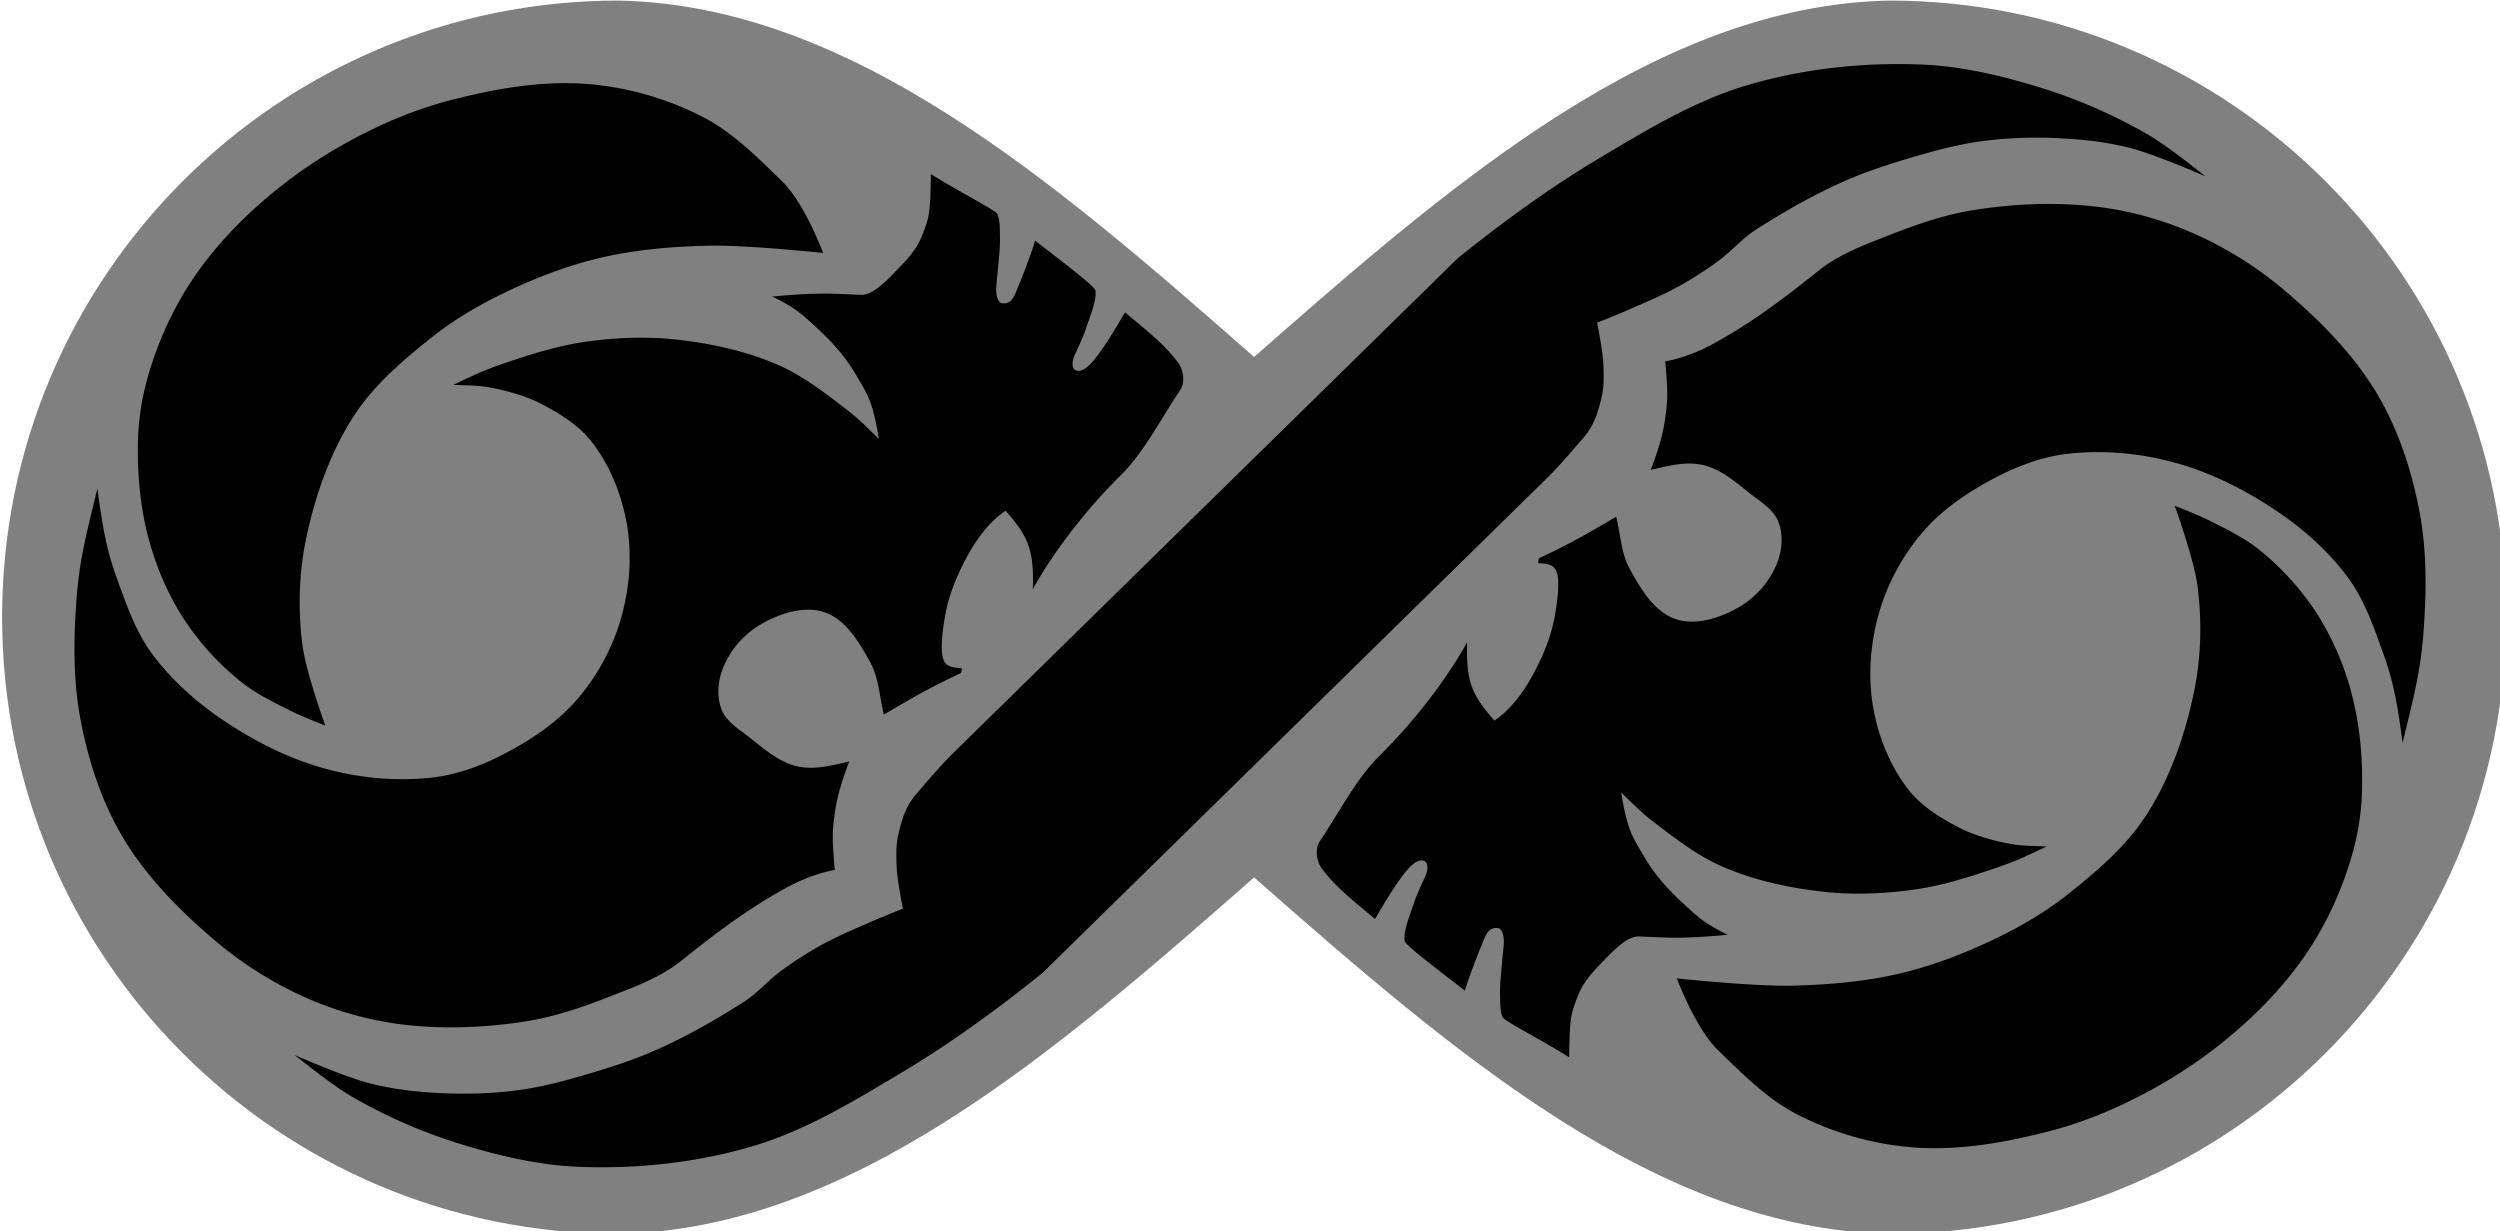 <svg xmlns="http://www.w3.org/2000/svg" width="469.15" height="231.07" viewBox="0 0 124.129 61.137"><path d="M366.674 68.076c-63.809 0-115.535 51.727-115.535 115.535s51.726 115.535 115.535 115.535c43.48-.874 81.592-33.876 119.04-66.78 37.45 32.904 75.56 65.906 119.04 66.78 63.809 0 115.535-51.726 115.535-115.535S668.563 68.076 604.754 68.076c-43.48.874-81.59 33.877-119.04 66.781-37.448-32.904-75.56-65.907-119.04-66.78" style="fill:gray" transform="matrix(.265 0 0 .265 -66.447 -18.012)"/><path d="M68.271 45.63c-1.105-.938-1.89-1.516-2.629-2.49-.278-.366-.367-.993-.11-1.375.954-1.415 1.794-3.087 2.964-4.242 1.793-1.77 3.377-3.877 4.353-5.642-.067 2.009.25 2.634 1.353 3.899 1.052-.719 1.785-1.926 2.32-3.101.28-.614.5-1.227.633-1.872.151-.732.276-1.733.182-2.235-.105-.558-.461-.573-.967-.615.011-.108.02-.17.04-.236 1.568-.738 2.199-1.103 3.837-2.065.246 1.056.249 1.816.679 2.602.542.991 1.224 2.143 2.3 2.489 1.04.334 2.273-.096 3.21-.659a4.44 4.44 0 0 0 1.831-2.214c.229-.622.274-1.375.024-1.988-.242-.591-.856-.957-1.358-1.351-.728-.571-1.47-1.234-2.372-1.443-.847-.197-1.666.025-2.597.236.346-.92.594-1.682.715-2.56.128-.933.146-1.143.004-2.827.81-.14 1.678-.482 2.436-.9 1.987-1.094 3.576-2.327 5.186-3.61 1.056-.842 2.288-1.278 3.504-1.758 1.383-.546 2.81-1.035 4.28-1.26 2.07-.318 4.206-.392 6.282-.115 1.64.219 3.259.704 4.765 1.389a18.7 18.7 0 0 1 4.367 2.792c1.728 1.473 3.37 3.135 4.53 5.085 1.052 1.77 1.707 3.789 2.093 5.81.384 2.01.355 4.095.195 6.135-.144 1.818-.453 3.016-1.028 5.374-.39-2.992-.67-3.655-1.306-5.391-.366-.997-.796-1.996-1.43-2.847-.919-1.233-2.09-2.293-3.356-3.164-1.598-1.097-3.37-2.007-5.24-2.516-1.692-.46-3.498-.631-5.24-.44-1.165.127-2.308.52-3.356 1.045-1.407.703-2.782 1.586-3.823 2.764a10.7 10.7 0 0 0-2.229 4.044c-.44 1.503-.577 3.144-.316 4.69.25 1.478.838 2.957 1.76 4.14.627.802 1.534 1.368 2.435 1.842.774.407 1.632.652 2.49.825.635.128 1.147.12 1.938.152-1.273.615-1.69.785-2.571 1.086-1.284.44-2.591.851-3.934 1.045-1.489.216-3.015.284-4.51.124-1.723-.184-3.457-.553-5.048-1.238-1.222-.525-2.3-1.35-3.356-2.159-.608-.465-.822-.667-1.706-1.54.31 1.944.584 2.232 1.156 3.218.538.928 1.292 1.73 2.09 2.448.616.553.917.855 2.05 1.403-2.245.2-2.755.154-4.402.082-.668-.029-1.448.886-2.036 1.487-.404.414-.78.887-.992 1.425-.382.967-.42 1.113-.451 3.085-1.48-.921-3.222-1.8-3.3-1.98-.146-.33-.121-.797-.13-1.198-.01-.511.06-1.02.099-1.53.025-.334.083-.702.088-1.002.004-.276-.064-.683-.312-.707-.4-.038-.557.284-.667.552-.279.68-.421 1.03-.63 1.605-.119.327-.218.604-.323.955-1.12-.872-2.955-2.244-2.993-2.472-.077-.465.257-1.265.46-1.876.155-.465.431-1.03.575-1.353.134-.304.153-.684-.099-.751-.33-.089-.648.277-.875.532-.634.805-1.09 1.622-1.532 2.361zM55.858 15.507c1.105.938 1.89 1.515 2.63 2.489.278.366.366.994.11 1.375-.955 1.415-1.794 3.088-2.964 4.242-1.794 1.77-3.377 3.877-4.353 5.642.067-2.008-.25-2.633-1.354-3.898-1.052.718-1.784 1.926-2.32 3.1-.28.615-.5 1.227-.633 1.872-.15.732-.276 1.734-.181 2.236.104.558.46.572.967.614-.012.109-.02.17-.04.236-1.568.738-2.199 1.104-3.837 2.065-.246-1.055-.25-1.815-.68-2.602-.541-.99-1.224-2.143-2.299-2.488-1.04-.335-2.274.096-3.21.658a4.44 4.44 0 0 0-1.832 2.215c-.228.622-.274 1.374-.023 1.988.242.59.855.957 1.358 1.35.728.572 1.47 1.235 2.371 1.444.847.196 1.666-.026 2.598-.237-.346.92-.594 1.682-.715 2.56-.128.934-.147 1.143-.004 2.828-.81.14-1.678.482-2.436.9-1.988 1.093-3.577 2.326-5.186 3.61-1.057.841-2.288 1.278-3.504 1.757-1.383.546-2.81 1.035-4.28 1.26-2.07.319-4.206.393-6.282.116a17 17 0 0 1-4.766-1.39 18.7 18.7 0 0 1-4.367-2.791c-1.727-1.473-3.369-3.135-4.53-5.086-1.052-1.77-1.706-3.788-2.092-5.81-.384-2.01-.355-4.095-.195-6.134.143-1.818.452-3.017 1.027-5.374.39 2.991.67 3.655 1.307 5.39.366.998.796 1.996 1.43 2.848.919 1.233 2.089 2.293 3.356 3.163 1.597 1.097 3.37 2.008 5.24 2.517 1.691.46 3.498.63 5.24.44 1.165-.128 2.308-.52 3.356-1.045 1.406-.704 2.781-1.587 3.823-2.765a10.7 10.7 0 0 0 2.228-4.043c.441-1.504.577-3.145.316-4.69-.25-1.478-.838-2.957-1.76-4.14-.626-.802-1.533-1.369-2.434-1.843-.774-.406-1.633-.652-2.49-.825-.635-.128-1.147-.12-1.939-.151 1.274-.616 1.692-.785 2.572-1.087 1.284-.439 2.59-.85 3.933-1.045 1.49-.215 3.016-.284 4.512-.124 1.722.185 3.456.554 5.047 1.238 1.222.526 2.3 1.351 3.356 2.16.608.465.822.667 1.705 1.54-.31-1.945-.583-2.233-1.155-3.218-.539-.929-1.293-1.731-2.09-2.449-.616-.553-.917-.855-2.05-1.402 2.244-.2 2.755-.154 4.401-.083.669.03 1.449-.886 2.036-1.486.405-.414.78-.887.993-1.426.382-.966.42-1.112.45-3.084 1.48.92 3.222 1.8 3.302 1.98.145.33.12.796.129 1.198.01.51-.06 1.02-.1 1.53-.025.334-.082.702-.087 1.002-.004.275.064.683.312.706.4.038.556-.284.666-.551.28-.68.422-1.031.63-1.606.12-.327.22-.604.324-.955 1.12.872 2.954 2.245 2.992 2.472.078.466-.256 1.265-.46 1.877-.154.465-.43 1.029-.574 1.353-.134.303-.153.683.098.75.33.089.648-.277.876-.531.634-.805 1.089-1.622 1.532-2.362z"/><path d="M76.92 23.632c.639-.649 1.189-1.306 1.698-1.896.553-.64.726-1.277.898-1.981.136-.558.118-1.146.09-1.72-.034-.677-.306-2.012-.306-2.012s.964-.383 1.44-.59c.877-.385 1.766-.751 2.606-1.213a18 18 0 0 0 1.985-1.273c.642-.47 1.192-1.12 1.834-1.53 1.416-.905 2.732-1.657 4.182-2.32 1.032-.47 2.111-.838 3.198-1.166 1.238-.374 2.492-.73 3.773-.91a21 21 0 0 1 3.91-.158c1.179.055 2.364.188 3.508.477 1.3.329 3.766 1.417 3.766 1.417s-1.812-1.472-2.819-2.054a26 26 0 0 0-5.123-2.274c-2.01-.636-4.098-1.147-6.204-1.227-2.898-.11-5.858.21-8.637 1.038-2.606.776-4.977 2.223-7.313 3.615-2.466 1.47-4.795 3.172-7.032 4.97L47.21 37.506c-.638.65-1.188 1.307-1.697 1.896-.553.64-.727 1.277-.898 1.982-.136.557-.118 1.146-.09 1.719.034.678.306 2.012.306 2.012s-.964.383-1.44.591c-.877.384-1.766.75-2.606 1.213-.689.378-1.351.808-1.985 1.272-.642.471-1.193 1.121-1.834 1.531-1.416.905-2.732 1.657-4.183 2.319-1.032.47-2.11.839-3.197 1.166-1.239.374-2.492.731-3.773.91-1.292.18-2.607.22-3.91.159-1.18-.056-2.364-.188-3.508-.477-1.3-.33-3.766-1.417-3.766-1.417s1.812 1.472 2.818 2.053a26 26 0 0 0 5.124 2.275c2.01.636 4.097 1.146 6.204 1.226 2.897.11 5.857-.21 8.636-1.037 2.607-.776 4.978-2.224 7.314-3.616 2.466-1.469 4.795-3.171 7.032-4.97zm6.339 24.947s.92 2.484 2.053 3.575c1.122 1.082 2.372 2.362 3.831 3.13a15.2 15.2 0 0 0 5.73 1.677c2.311.195 4.667-.22 6.91-.804 1.87-.487 3.673-1.272 5.355-2.224a24 24 0 0 0 4.72-3.49c1.18-1.122 2.249-2.389 3.097-3.78a17.4 17.4 0 0 0 1.83-4.224c.303-1.054.474-2.155.496-3.25.033-1.606-.115-3.238-.53-4.79a14 14 0 0 0-1.745-3.985 13.5 13.5 0 0 0-2.805-3.096c-.75-.61-1.635-1.036-2.497-1.471-.56-.282-1.728-.736-1.728-.736s.977 2.672 1.146 4.071c.204 1.688.168 3.432-.171 5.097-.443 2.174-1.19 4.348-2.395 6.21-.995 1.536-2.433 2.76-3.866 3.9-1.07.85-2.26 1.556-3.49 2.155-1.54.75-3.156 1.381-4.823 1.779-1.742.415-3.546.568-5.337.616-1.93.05-5.781-.36-5.781-.36M40.87 12.56s-.92-2.484-2.053-3.576c-1.122-1.082-2.372-2.362-3.831-3.13a15.2 15.2 0 0 0-5.73-1.676c-2.312-.196-4.667.22-6.911.803-1.87.487-3.672 1.272-5.354 2.224a24 24 0 0 0-4.721 3.49c-1.18 1.122-2.248 2.39-3.096 3.78a17.4 17.4 0 0 0-1.83 4.225 12.8 12.8 0 0 0-.496 3.25c-.034 1.606.115 3.238.53 4.79.375 1.4.957 2.767 1.744 3.985a13.5 13.5 0 0 0 2.806 3.096c.749.61 1.635 1.036 2.497 1.47.559.283 1.728.736 1.728.736s-.977-2.671-1.146-4.07c-.205-1.688-.168-3.432.17-5.098.443-2.174 1.19-4.347 2.395-6.21.995-1.536 2.433-2.76 3.866-3.9 1.07-.85 2.26-1.556 3.49-2.154 1.54-.75 3.156-1.382 4.823-1.78 1.742-.415 3.547-.568 5.337-.615 1.93-.051 5.782.36 5.782.36"/></svg>